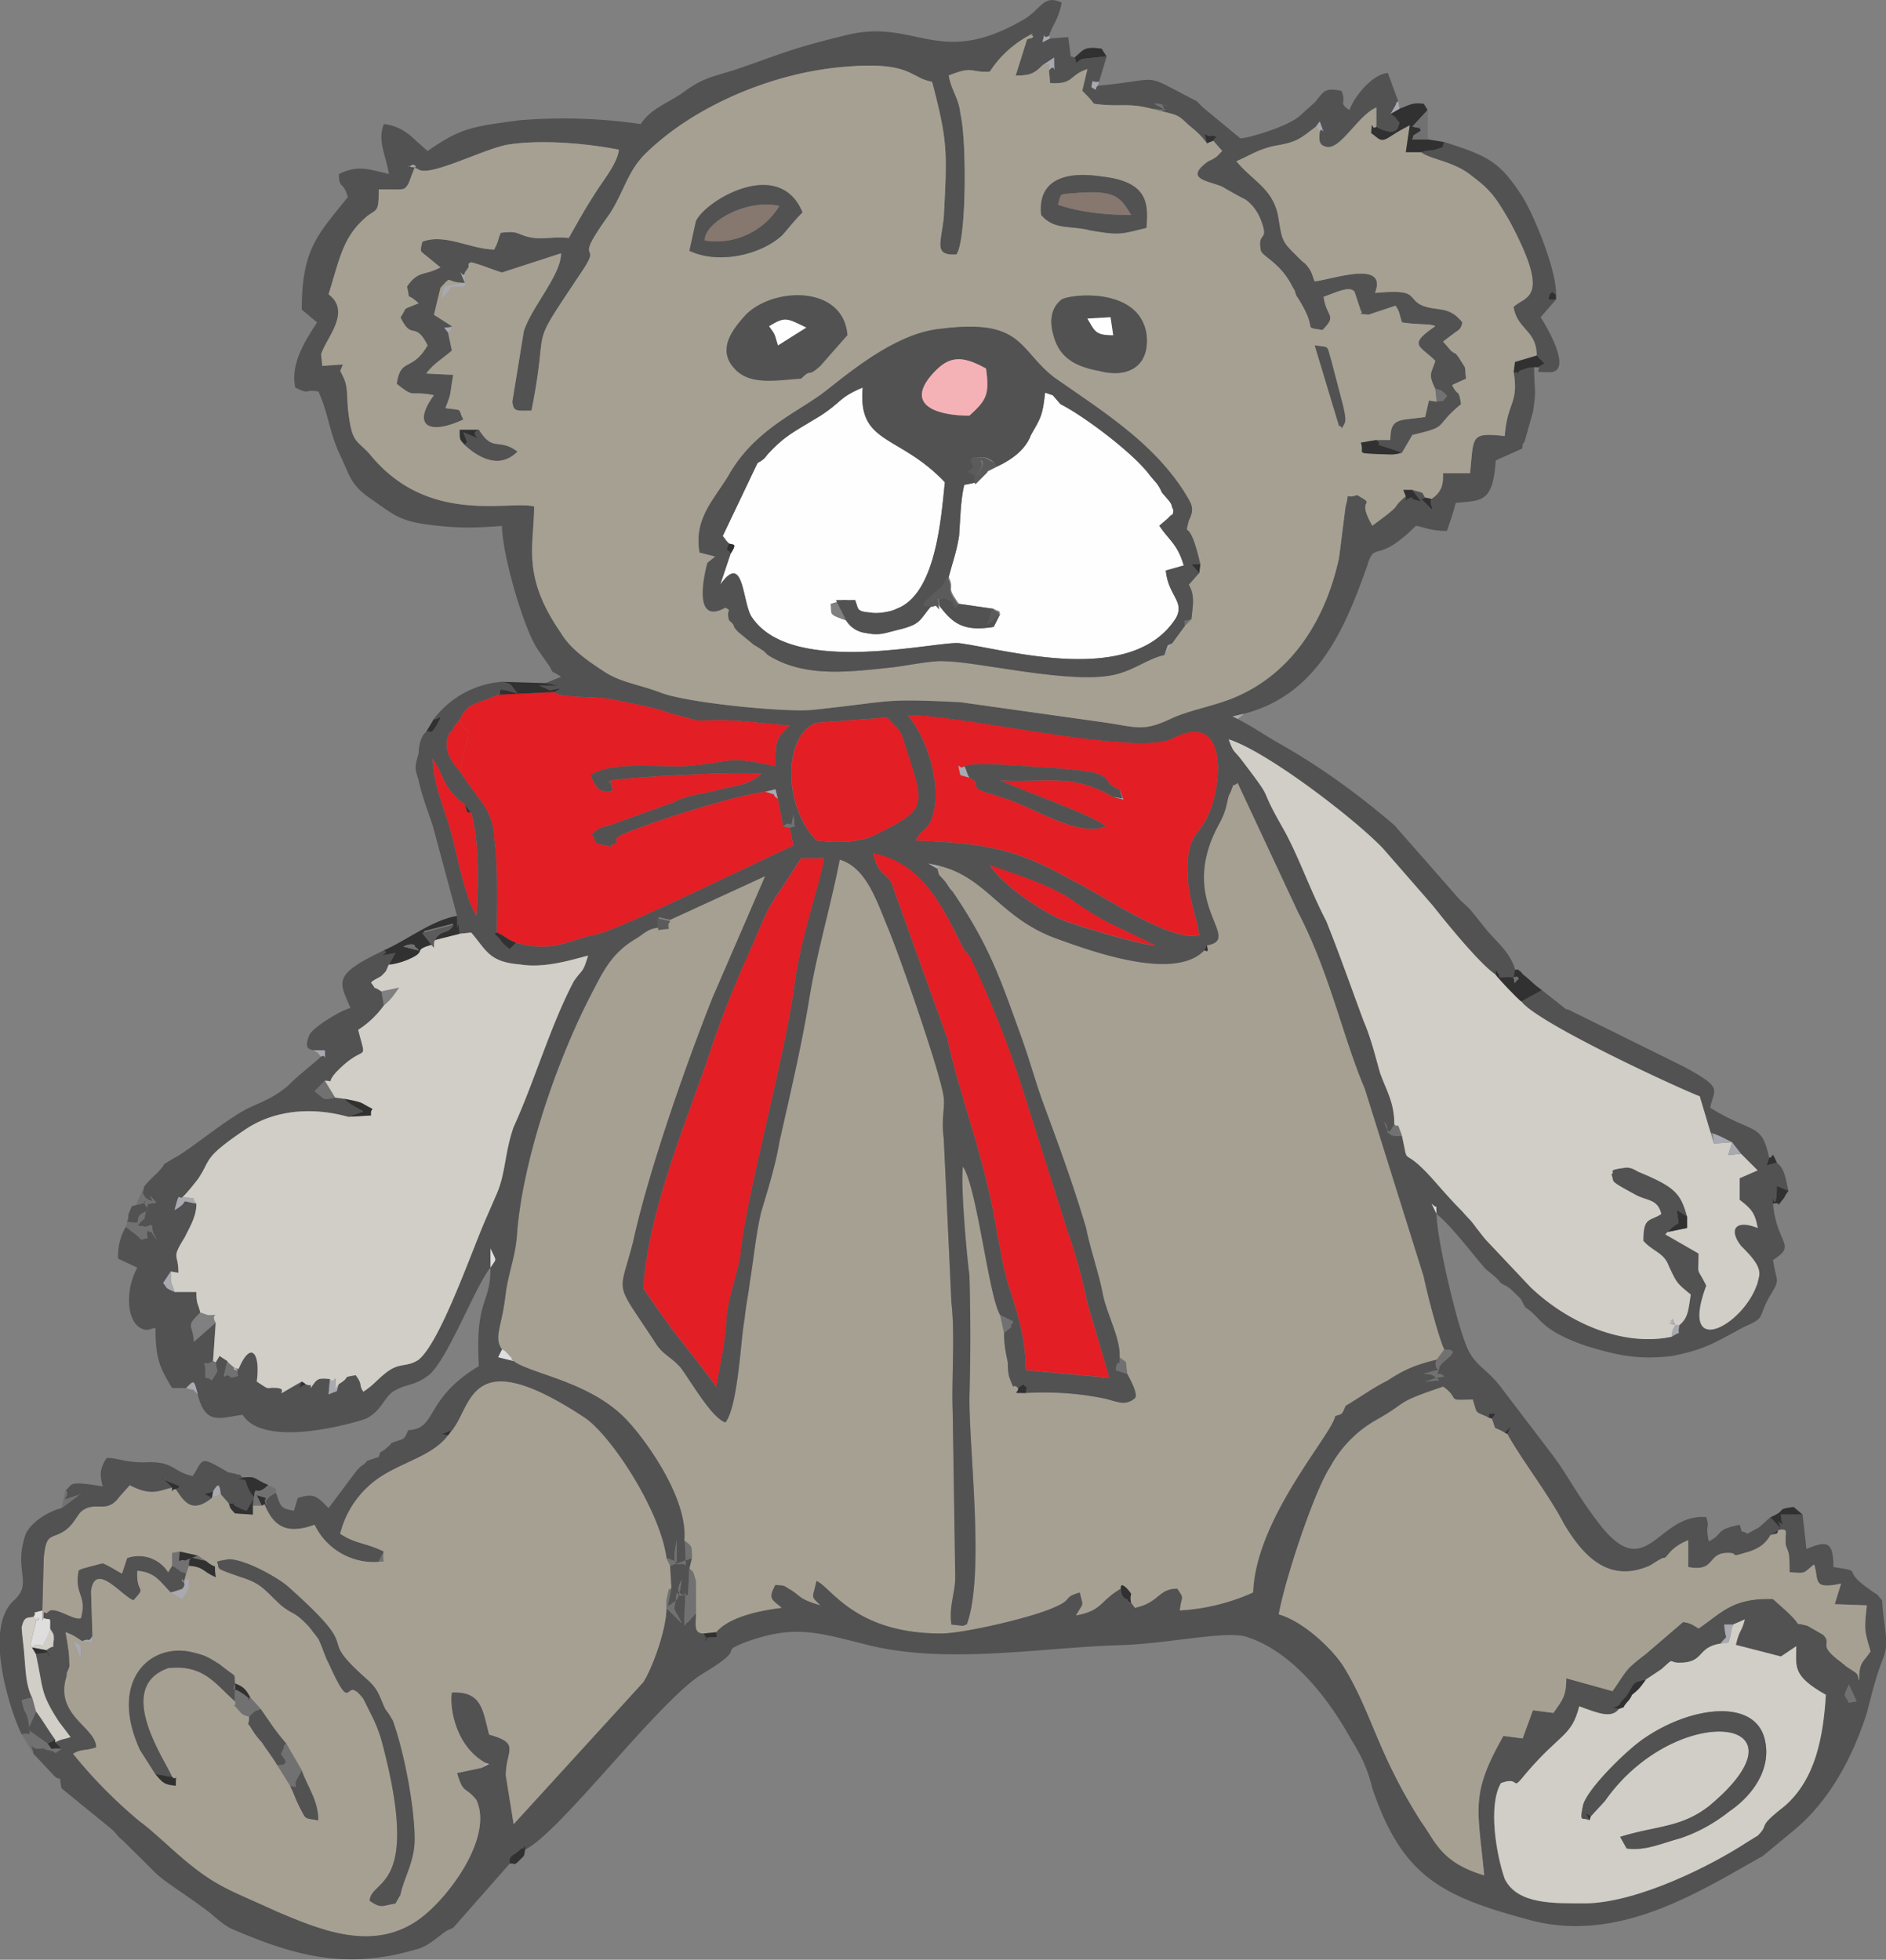 <svg height="133pt" viewBox="0 0 128 133" width="128pt" xmlns="http://www.w3.org/2000/svg"><rect x="0" y="0" width="128" height="133" fill="#808080" stroke="none"/><g fill-rule="evenodd"><path d="m34.07 91.59c.18 0 .43.35.52.43l.18.18c-.18 0 0 .08.09.17 1.12.87 5.31 1.4 7.75 4.08 1.3 1.39 4.1 5.3 3.83 8.08.52.43.52.34.52 1.2l-.17.7c.26.36.17-.08.44.87v2.18c0 .77-.18 1.38.52 1.38l.87-.09c.87-1.04 2.97-1.47 4.45-1.64-.7-.61-.96-.61-.44-1.57.78.09.44 0 1.05.35.7.43.52.6 2 1.04-.7-.7-.52-.43-.27-1.65.97.35 2.54 3.56 8.46 3.56 1.48 0 6-1.04 7.58-1.73 1.48-.61.6-.7 1.83-1.05.26 1.05.26.61-.26 1.56 1.83-.34 1.57-.95 3.05-1.82 0 0-.09-.52.43 0 .52.61.09.18.27.96l.25.34c1.66-.34 1.57-1.3 2.88-1.3.53.78.26.44.17 1.48a14 14 0 0 0 4.98-1.22c1.22-5.2 3.56-10.07 9.14-14.4a9.35 9.35 0 0 1 3.31-1.4l.52-.7c-.34-.69-1.13-3.64-1.4-4.94l-4-12.76c-1.48-3.47-2.35-7.81-4.53-11.98l-4.09-8.77c-.51.44-.08-.35-.51.7-.27.43-.1.95-.79 2.17-2.87 5.38 1.74 7.72-.78 8.16.09.43.09.43-.18.34-2.09 2.18-8.02-.08-10.2-.86-3.66-1.4-4.6-4.09-7.75-4.87l-.17.18c.17.6 0 .26.52.87.26.34.26.43.53.7 2.52 3.72 3.22 5.9 4.7 9.97.52 1.48.87 2.78 1.4 4.26 1.04 2.86 2 5.38 2.95 8.59.27 1.39.88 3.13 1.14 4.52.26 1.3 1.22 3.03 1.13 4.25.61.52.35 0 .52 1.13.09.17.79 1.39.52 1.65-.7.6-1.3.17-2.17 0-1.83-.35-3.4-.44-5.23-.35-1.14 0-.44 0-.53-.34-.43-.44-.16.43-.6-.79-.1-.43-.1-.6-.1-.95a8.52 8.52 0 0 1 -.25-2l-.27-1.21c-.78-1.3-1.56-8.69-2.52-10.08-.17 1.22.26 6.08.44 7.38.08 2.95.08 5.47 0 8.34 0 3.82 1.04 12.06-.18 15.36-.17 0-.17.09-.26.09l-.78-.09c-.18-1.21.26-2.17.26-3.2l-.17-11.12c-.1-2.52.17-5.2-.1-7.56l-.51-11.1c-.18-1.3.08-2 0-2.78-.18-1.56-3.05-9.81-3.84-11.64-.78-1.9-1.48-3.99-3.23-4.51-.6 3.21-1.57 6.34-2.09 9.63-.52 3.13-1.3 6.43-2 9.55-.26 1.57-.78 3.22-1.22 4.7-.35 1.39-.52 3.2-.78 4.77-.09.78-.27 1.56-.35 2.51-.27 1.3-.44 5.91-1.31 7.04-.96-.35-2.27-2.7-3.05-3.74-.7-.78-1.22-.86-1.74-1.73-2.8-4.25-2.44-3.04-1.49-6.77 1.05-4.78 3.58-11.98 5.4-16.59l3.58-8.25-6.45 2.96c-.43.6.52.35-.7.52-.87.09-1.04.43-1.65.78-1.74 1.04-2.27 2.35-3.22 4.17-2.27 4.52-4.36 10.76-4.8 15.54-.08 1.73-.52 2.6-.78 4.25-.26 2.43-.87 3.04-.26 3.9zm0 0" fill="#a6a093"/><path d="m125.48 115.55c-.27-.6-.44-.26 0-1.22l.52 1.13zm-15.6.43c-.96-.17 0 0 .08-.43.52-.6.18-.09.52-.6.44-.7.27-.79 1.22-.96l1.05-.7c.96-.87.43-.43 1.22-.43 1.74 0 1.14-1.05 2.8-1.3.6-.79.34 0 .25-1.3h.6l.8-.35c-.26.95-.35.6-.62 1.73l3.06.78 1.04-.69c0 1.3-.26 1.9 1.57 3.04l.44.26c-.18 2.86-.7 5.73-2.8 7.55-2 1.56-.95 1.13-1.82 2l-.7.43c-2.52 1.65-7.4 4.08-10.9 4.17-2.26 0-4.7.09-5.57-1.65-.6-1.74-1.13-5.03-.26-6.51 1.4-.52.6.7 1.66-.61 2.35-2.78 3.13-2.52 3.66-4.6 1.21.44 2.18.87 2.7.17zm-12.38-33.6-.34-.69c.52.52.25-.17.34.7zm-19.08-18.21c-.87 0-5.22-1.3-6.36-1.74-1.57-.7-4.1-2.43-4.88-3.73.43.26 4.01 1.21 5.75 2.51.6.44 1.83 1.22 2.62 1.57zm2.97-.7c-2.01.52-6.89-2.95-8.64-3.73-3.66-2.09-5.83-2.52-10.63-2.7.61-.94.97-.78 1.22-1.82.53-1.9-.34-5.03-1.73-6.68 3.83 0 15.68 2.86 18.03 1.56 3.75-1.91 3.3 3.21 2.36 5.21-.61 1.39-1.4 1.3-1.4 3.65 0 2.08.61 3.12.79 4.51zm-6.1 30.04-5.67-.52c0-3.04-1.14-5.21-1.48-6.95-.18-.78-.27-1.47-.44-2.17-.78-5.12-2.52-9.29-3.4-13.37l-3.83-10.67c-.7-.87-.79-.44-1.22-1.91 3.48.7 4.8 3.81 6.2 6.59.16.09.42.53.42.53a71.1 71.1 0 0 1 3.49 8.76l3.05 9.64a39.27 39.27 0 0 1 1.4 5.03zm-19.89-36.47c-2.26-2.34-2.26-7.12 0-7.99l4.8-.35c1.04 1.05.87.78 1.4 2.43 1.21 3.65 1.12 3.83-1.93 5.39-1.22.7-2.78.7-4.27.52zm-11.74 30.38c.34-5.12 2.78-10.94 4.34-15.45a68.27 68.27 0 0 1 2.8-7.2c1.82-4.26 1.03-2.53 3.56-6.52h1.57c-.44 2.26-1.57 5.3-2 8.5-.62 4.79-3.31 14.5-3.67 18.24-.17 1.3-.78 2.87-.95 4.26-.09 2-.44 3.2-.7 4.86-2.09-2.87-2.44-2.96-4.96-6.69zm-10.37-1.39v-1.3c.43.96.43.61 0 1.3zm-1.74-31.42s.25.35.43.52c.52 1.82.52 4.86.34 7.03-.77-1.48-1.12-3.3-1.56-5.12-.53-2.17-1.31-3.47-1.4-5.56.87 1.3.62 1.91 2.19 3.13zm-3.41-43.24-.43-.08c0 .09.26-.1.26-.1.17 0 0-.25.17.19zm-24.48 109.13c.61.6.26-.44.52.87l3.4 2.77c.53.52.26.35.78.79l2.27 2.25c.78.7 2 1.4 3.57 2.6.44.35 1.05.96 1.75 1.22 4.09 1.74 7.57 2.7 12.28 1.3.79-.17 1.48-.86 2-1.21.27-.17.18-.09.53-.26l3.83-4.35c-.09-.6.27-.52.7-.95.35-.34.09.26.35-.34v.34c2.44-1.21 9.15-10.24 12.11-11.98 3.14-1.9.87-1.3 2.79-2.08 3.31-1.22 4.87-.7 8.01.08 5.5 1.48 11.94.26 17.52.1 3.3-.1 7.32-1.05 8.63-.53 3.13 1.04 5.57 4.34 6.96 6.86.7 1.13 1.14 2 1.48 3.39 2 5.9 4.63 7.29 10.38 8.85 6.18 1.83 11.76-1.82 16.12-4.26l2.09-1.73c2.43-2 4-4.95 4.97-7.98.34-1.3.6-2.44 1.12-3.74.44-1.13 0-2.08-.08-3.9-.7-.79 0-.1-.79-.7-2.18-1.48-.25-1.21-2.52-1.56 0-1.74-.44-1.82-1.83-1.22l-.26-2.34h-1.48c.08.43 0 .6.34.78-1.13-.6 0-.09-.52.26.78-.09.43.09.52 1.04.26.7.18.95.26 1.83 1.14.09.88.09 1.66-.52.35 1.03-.17 1.73 1.83 1.3l-.43 1.39 2.18.08c-.18 1.65-.18 1.65.25 3.13-.52.78-.78.7-.78 1.99-.17-.6.08-.34-.96-1.04 0-.09-.17-.09-.17-.17-1.83-1.3-.61-1.22-1.31-1.91l-1.05-.61c-1.22-.34-.08.26-1.48-1.04l-.87-.78c-2.78-.09-3.49.95-5.05 2-.44-.27-.53-.36-1.05-.44l-2.53 2.17c-1.47 1.13-1.22 1.04-2.26 2.52l-3.14-.87c0 1.22-.26 1.47-.87 2.35l-1.4-.18-.69 1.91-1.3-.17c-2.27 4-1.75 4.86-1.31 9.46-2.96-.87-3.32-2.34-4.28-3.64-3.04-4.78-3.3-7.38-5.3-10.6-.88-1.3-2.8-3.03-4.36-3.47.43-2.43 2.44-8.42 3.48-9.99a8.1 8.1 0 0 1 3.3-3.3c2.1-1.21 1.06-1.04 4.37-2.16 1.22.86.08.95 2 .86.35 1.05.1.78 1.05 1.22.26-.26-.26-.26.52-.26l-.26.35c.35.95 0 .43.87.95l.43-.43-.25.52c.95 1.73 2.79 4.08 3.83 6.08 1.48 2.51 3.23 3.99 5.83 2.86l.7-.44c.09 0 .09-.08.27-.08.25 0 .34-.7 1.65-1.21v1.82c1.92.35 1.22-.96 2.7-.96.79 0 0 .35 1.13 0 .97-.26 1.4-.6 1.75-1.21l.7-.44-.7-.78-.78.7-.79.43c-.52-.35-.26.18-.52-.61-1.75.35-1.05.61-2.1 1.13-.26-1.3.1-.78-.17-1.65-3.31-.26-4 4.52-7.14.61-1.57-2-2.27-3.48-3.32-4.86l-3.57-4.69c-1.04-1.3-1.82-1.39-2.35-2.95-.61-1.57-1.92-7.03-1.92-8.68 1.05.86 2.27 2.51 3.32 3.73.43.35.78.6 1.04.96.44.26.44.17.87.6.61.6.35.26.79 1.05 1.13.69.87 1.47 4.09 2.6 2.27.7 3.66.95 5.84.7 2.26-.44 2.87-.88 4.96-2 1.4-.61.88-.53 1.66-2 .79-1.3.52-.87.26-2.52 1.66-1.04.26-1.04 0-3.82-.26-1.3.26 1.13.26-1.21l.79.34c-.18-.78-.27-1.56-.79-1.9l-.7.17.18-.52c-.52-2.43-1.05-1.57-4-3.39.25-1.3.95-1.3-1.75-2.77l-7.75-3.83c-.18-.08-.18-.08-.27-.08l-1.65-1.3-1.4.77.61.79c1.48 1.39 6.02 3.04 6.89 4.08l1.48.52c.7.52 1.48.87 2.35 1.13-.87.26-1.04.08-1.4.95.62.52 2.1 1.13 3.05 1.47.53.18.79.36 1.32.61l.6.78 1.14 1.13-1.22.53v1.47c.78.6 1.04.87 1.22 1.91-1.49-.6-2 .09-1.13 1.22.7.78 1.13.86 1.13 2.6l-.44.26-.7 1.13c-.35.52-.78.61-1.65.87l-.79.52v-1.04c.36-.53.52-.96.1-1.65-.7-1.4-.53-.52-.53-2.17l-2.26-1.3.16-.17c.88-.97.79-.1.62-1.48l.7.43c-.44-1.56-.79-2-3.32-3.04-.17-.09-.52-.35-.95-.26-1.3.17-.53.26-.87.44.25.6-.27.34 1.65 1.39.79.43 1.48.26 1.74 1.3-.79.52-1.22.17-1.22 1.82.7.78 1.4.78 1.74 1.74.53 1.13.53 1.13 1.48 1.9-.17 1.13-.17 1.57-.78 2.09-.17.87.26.26-.52.78-3.3.7-7.06-.95-9.59-3.38l-2.86-3.04c-.26-.26-.44-.53-.79-.96-.43-.6-.52-.6-.95-1.13-.7-.7-1.23-1.3-1.84-2-2.43-2.77-1.73-.69-2.26-3.12-.96 0-.79 0-1.22-.95.18.25.18.17.26.77.26-.25.17-.16.44-.6 0-1.48-.52-2.26-.96-3.47-.35-1.22-.61-2.35-1.13-3.56-.96-2.6-1.66-4.6-2.53-6.77-1.14-2.17-1.92-4.52-2.96-6.34-1.84-3.21-.35-1.39-2.79-4.6-.53-.7-.53-.44-.87-1.39 2.52.78 8.45 5.3 10.45 7.38l3.4 3.9c.96 1.22 3.22 4 4.27 4.69v-.35c.61.79-.26.44 1.22.52l.09-.52c-.35-1.21-1.3-1.9-2-2.77-.36-.44-.62-.79-1.05-1.3-.52-.53-.52-.44-1.04-1.05l-4.11-4.68c-2.44-2.09-5.06-4-7.84-5.56-1.22-.7-1.49-.96-2.8-1.65l-.34-.17.78-.18c5.05-1.3 6.89-5.9 8.37-10.07.52-1.73.61 0 3.3-2.69.8.17 1.06.35 2.1.35.26-.78.35-.96.6-1.9 1.66-.18 2.54.07 2.71-2.88l1.74-.78c.09 0 .09-.26.09-.35.18-.08.18-.43.26-.6l.44-1.57c.26-1.65.08-1.3.08-3.03-.78.08-.35.08-.78.17-.79.26.52.26-.61.17.35 2.17-.43 2-.6 4.34-2.36-.26-2.1 0-2.36 2.52h-1.83c0 .61 0 1.22-.78 1.74-.27.26.52 1.3-.44.26-.61-.61-.27-.08 0-.35-.27-.43 0-.26-.87-.52l.6.79c-1.47-.36 0-.36-.95-.18 0 .09 0 .09-.09.18v-.36c-1.22 1.05.09.27-2.27 2-1.21-2.08.44-1.22-1.04-2.08-.96.35-.44-.44-.78.78l-.44 3.47c-.87 4.08-3.13 7.9-7.23 9.55-1.31.52-2.8.78-4 1.3-2.01.96-2.36.7-4.54.35l-9.93-1.39c-5.4-.26-4.36-.08-10.02.52-1.75.18-8.2-.43-10.2-1.13-1.57-.6-2.7-.7-3.84-1.39-1.21-.78-2.43-1.64-3.04-2.69-2.7-3.9-1.83-5.9-1.83-8.6-1.75-.42-7.23 1.31-11.16-3.55-.95-1.04-1.21-.7-1.48-3.12-.09-1.4 0-1.57-.52-2.52l.43-.52-1.65.17c.18-.95 0-1.22.7-1.91.43-1.04 1.3-1.73-.27-2.95.79-2.52.97-3.91 2.62-5.3.7-.52.78-.26.78-1.82 1.92 0 1.66.09 2.01-.35l.43-1.13.36.18c.95.34 4.43-1.48 6-1.74 2.27-.35 5.32-.08 7.5.35-.09.95-1.14 2.17-1.66 3.04-.78 1.21-1.04 1.73-1.74 2.95-.96-.1-1.57.08-2.35 0-1.22-.17-.88-.52-2.27-.35 0 0-.17.43-.17.52-.26.7-.1.18-.26.61-1.57 0-3.4-1.13-4.89-.52-.16.7-.16.6.27.95l.96.78c-1.14.61-1.48.18-2.27 1.3.27 1.14-.17.27.79 1.14-1.23.52-.7.17-1.23.95.79 1.65.96.18 1.84 1.9-1.05 1.83-1.84.8-2.1 2.62 1.31 1.04.8.43 2.53.77-1.48 2-.43 2.78 2 1.65-.43-.77.1-.6-1.22-.77.44-1.13.27-.79.53-2.26l-1.83-.09c.52-.7 1.05-.95 1.74-1.56l-.26-1.22-.26-.34s.52 0 .52-.09l-1.22-.78.53-1.13.17-.78 1.4-.26c-.62-1.48-.1-.1 0-.7l.25-.35v-.17c0-.09 0-.09.18-.17.7.17 1.48.52 2.09.7l4-1.3c0 1.47-2 3.64-2.52 5.28l-.78 4.78c.09.7.26.61 1.3.61 1.3-6.51-.43-3.65 3.49-9.55 1.4-2.09-.87-.09 1.83-3.82 1.04-1.65 1.22-2.95 2.52-4.17 3.32-3.21 8.72-5.47 13.6-5.81 4.35-.35 4.27.78 5.75 1.03 1.04 4 1.04 4.6.79 9.21-.18 1.74-.7 2.6.86 2.51.7-.95.7-7.9.27-9.54-.09-1.05-.61-1.57-.79-2.6 1.75-.7 1.4-.18 2.79-.27a7.26 7.26 0 0 1 2.96-2.6s-.26.08-.17.08c.44.27-.27.27-.27.35l-.77 2.44c1.04 0 1.3-.18 1.82-.7l.79-.52c0 1.73.17.17-.35.87l.08.86c1.66.09 1.23-.51 2.53-.95l-.35 1.47c.26.27.53.52.79.88 1.74.25 2.26-.1 3.92.34l.96.09-.78-.43c.52 0 .52.08 1.04.17-1.04-.26-.1 0-.52.34.96.26 1.04.18 1.74.87.52.44.87.7 1.3 1.3-.26-1.12-.17-.35.44-.52.52.26.27-.08 0 .35l.6.7c-.33.34-.33.43-.94.7-1.66 1.2-.1 1.3.95 1.72a27 27 0 0 0 1.57.87c.43.26.78.79 1.05 1.39.6 1.57-.27.7 0 2.09.17.43 1.4.86 2.18 2.51.25.35.08.35.34.7 1.48 2.34.18 1.91 1.66 2.17 1.05-1.04.26-.87.09-2.26.78-.26 1.74-.78 2.09-.35l.43 1.3c.27.27-.52.18.53.27l1.82-.61c.27.35.27.6.44 1.13 1.05.17 2 .08 2.26.26-1.91 1.3-1.04 1.3 0 2.34-.25.87-.52.87 0 1.91.1 0 .27.09.36.09.17.09.43.34.43.43-.52.52 0 .18-.7.35l-.52-.08-.26 1.12c-1.74.26-2.36 0-2.36 1.56h-.95c.7.53-.87 0 1.57.79 0 .08 0 .08.17.08l.7-1.21c2.61-.61 1.39-.52 3.31-2.09-.18-1.13-.18-.43-.6-1.3l.94-.43c-.08-.6 0-.26-.08-.78l-.44-.7c-.43-.52 0 0-.52-.43l-.52-.61.79-.6c.43-.27.43-.35.52-.7-.96-1.22-1.84-.7-2.88-1.22-.87-.52-.17-1.04-3.05-.78.87-2.25-2.79-.95-4.1-.78-.17-.43-.17-.6-.43-.96-.26-.34-.26-.26-.52-.52-1.22-1.21-1.22-1.12-1.48-2.69-.27-2.08-1.74-2.6-2.88-3.99.87-.35 1.4-.78 2.61-1.05 1.57-.25 1.75-.52 2.79-1.3l.26-.34c.52 1.48.18.17 0 .7-.09.69 0 .94.52 1.03.96.09 2.1-2.17 3.32-2.69v1.3c1.57.87 1.48-.17 1.57-.25l-.35-.44s-.18-.09-.27-.17c.1-.1.27-.44.27-.44.26-.43 0-.17.26-.43l-.7-1.91c-1.05.09-2.26 1.57-2.61 2.52-.78-.52-.17-.43-.53-1.3-1.21-.26-1.21.08-1.82.78l-.96.86c-.79.79-3.84 1.65-4.1 1.57l-2.53-2.09-.43-.43c-3.92-2-2.09-1.47-6.71-1.04-.26.17.09.43-.43.09.17-.7-.1-.27.52-.36l.52-1.73-1.66.18c-.7.34-.25.52-.52-.1l-.26-.08-.17-1.3-1.23.09-.52.26c.27-1.05-.09-.1.44-.44.35-.95.61-1.04.87-2.25-1.3-.61-1.4.52-2.7 1.21-5.75 3.3-7.23-.26-12.11 1.04-3.93.96-4.36 1.3-7.5 2.35-1.74.52-2.18.6-3.48 1.56-1.04.7-2.1 1.04-2.79 2.08a36.37 36.37 0 0 0 -8.2-.26c-3.3.44-4 .52-6.26 2.09l-.79-.7c-.6-.6-1.3-1.04-2.18-1.13-.44 1.13.1 2 .35 3.39-1.48-.35-2.1-.61-3.4 0 0 1.04.27.43.61 1.56-2 2.52-3.13 3.47-3.13 7.64l1.04.87c-.78 1.21-1.83 2.78-1.48 4.42 1.05.52.53.1 1.57.27.7 1.56.7 2.6 1.4 4.16.78 1.65.78 2.18 2.17 3.13 1.48 1.04 1.92 1.47 3.75 1.73 2 .26 3.14.26 5.14.1 0 1.9 1.48 7.02 2.44 8.41l.79 1.13c.34.61 0 .17.78.7l-1.05.43.88.17h-1.32c1.23.44.18.35 1.49.18l-.44.26c.18.43 2.97.26 4 .52 1.23.26 2.8.52 3.93.95 2.44.61 1.13.44 3.3.44 1.76 0 2.97.26 4.72.35-.96.95-.96 1.04-.96 2.77-3.58-.78-2.53-.26-6.36 0-2.53 0-4.88-.26-6.2.6.54 1.31.8 1.05 1.4 1.14.26-.52.18 0 0-.44 0-.78-.34.27 0-.34 1.75-.26 8.8-.61 10.2-.44-.78.7-1.57.78-2.8 1.05-1.12.34-2.17.34-3.12.86l-4.1 1.48c-.96.34-.79.09-1.48.7.44.86 0 .52 1.3.86 0-.09 0-.17.18-.17.78-.26-1.04-.17 2-1.21 1.83-.7 6.62-2.18 8.28-2.35l.7-.17.17.7.35 1.82c.7-.61.44.6.7-.79l.08.79-.34.08.26 1.21c-3.05 1.4-11.15 5.39-13.24 6-2.18.43-2.97 1.3-5.58.6l-.44.44c-.87-.7-.34-.44-1.04-1.05l.17-.08c0-1.65.09-4.86-.17-6.34a4.24 4.24 0 0 0 -.79-2.43c-.44-.61-1.05-1.39-1.48-2.08-.6-.7-1.3-1.56-.78-2.7.17-.08.26-.26.26-.35.44-.52.26-.34.44-.52.51-1.3 1.48-1.12 2.6-1.73.45-.17-.51-.6 1.31-.09-.52-.6-.25-.6-1.04-.78a6.4 6.4 0 0 0 -4.62 2.52c.18.17.78-.61.18.44-.44.7-.27.34-.7.43-.43.34-.52 1.13-.52 1.47-.27.96-.27.96 0 1.83.25 1.13.6 2 .95 3.04l1.66 6.16c0 2.08 0-.6.18 1.21l.78-.08c1.04 1.21 1.22 2 3.3 2.17 1.58.26 3.32-.26 4.63-.6-.35 1.2-.35.86-.96 1.73-1.57 2.95-2.7 6.86-4.1 9.9-.6 1.73-.52 3.12-1.13 4.5l-.79 1.83c-.95 2.17-3.04 8.25-4.52 9.46-.79.52-1.23.18-2.1.79-.7.52-.86.86-1.65 1.38-.35-.52 0-.43-.52-1.13-1.05.18-.27.09-1.14.61-.26.7.09.35-.7.7l.1-1.04c-.88-.09-.88 0-1.31.6 0-.52.17 0-.35-.26l-.44.27.18-.44c-2.44 1.39-.7.52-1.66.44-.87-.1-.35.25-1.4-.44.27-2-.43-2.78-1.22-.87-.34.7.44.35-.52.61-.43-.6-.7.78-.25-1.13l-.53-.35-.26.44c.09.86.26.34-.27 1.21-.43-.35-.43.17-.43-.7-.08-1.03-.26-.08.52-.6l.18-2.6-1.48 1.3c-.09-1.3-.61-.96.43-2-.17-.7-.26-.52-.26-1.39h-1.48c-.78-.34-.44-.26-.78-.6l.52-.79.52.1c0-1.4-.52-.88.44-2.44.34-.7.78-1.4.78-2.26-1.4-.26-.26-.26-1.48.44.35-1.4.26-.7.53-.87.43-.44.69-.78 1.04-1.22.96-1.39.26-1.39 3.22-3.38 1.92-1.3 4.45-1.57 6.97-.87l1.05-.35c-.52-.35-.79-.35-1.3-.87l-.62-.08c-.87.17-.61.17-1.39-.44l.7-.7c.78 0 0 .27.78-.6 2-2.08 2.1-.43 1.48-2.86a6.36 6.36 0 0 0 1.74-1.65l-.17-.96c-.79-.52-.18.1-.7-.6.18-.18.43-.27.7-.44.44-.44.26-.26.52-.78l.44-.78c-2 .35-.18.08-.79-.18-3.48 1.65-3.05 2.09-2.26 3.91-.7.17-2.53 1.3-2.79 1.82-.43 1.05.09.96.26 1.05h.79c0 .95.08.17-.26.43-.97.86-1.49 1.22-2.27 2-.96.78-1.48.95-2.61 1.47-1.48.7-4.27 3.04-5.06 3.39l-.7.43c-.35.6-.87.87-1.39 1.56 0 .26-.17.44 0 .53.08.34.61.43.61.43-.35-.7 0-.09.26.09l-.52.08c-.09 0-.09.1-.09.1-.43 1.38.09.51-.7 1.38l.52.08c.44 0 .44-.43.53.36l.26.52-.35-.52c-.17 0-.26-.1-.26-.18-.18.87.35.43-.43.7l-.27-.27-.78-.6a3.84 3.84 0 0 0 -.52 2.16l1.3.61c-.78 1.4-.78 3.47.18 4.08.52.27.6.09 1.05 0 0 2.17.34 2.78 1.13 4.09h.96c.52-.53.52-.61.78.43.52 2.17 1.56 1.56 3.05 1.39 1.48 2.34 7.67.52 8.37.26 1.04-.53 1.21-1.39 1.82-1.83.96-.6 1.48-.34 2.53-1.2 1.3-1.23 3.13-6.09 4.1-7.22 0 2.6-1.05 2-.79 6.68-3.75 2.26-2.79 4.26-4.79 4.35-.35.78-.26.52-1.14.87-.43.52.1-.09-.43.43-.53.35-.26.09-.44.52l-.78.26c-.35.43-.35.18-.87.87l-1.75 2.34c-.78-.78-.95-1.04-2.09-.69l-.26.87c-.95-.18-.87-.26-1.22-1.22-.17.09-.26.09-.26.17-.17 0-.17.1-.26.18-.44.43.1.43-.17.43h-.1c.62 1.48 1.49 2.09 3.41 1.39a4.46 4.46 0 0 0 4.35 2.52c.62-.09.18.18.35-.7-1.21-.6-1.91-.51-2.96-1.21a6.49 6.49 0 0 1 2.96-4c1.57-.95 3.4-1.38 4.36-2.68l-.43-.1.7-.25c.08 0 .08-.09.08-.09 1.3-1.74 1.22-5.82 8.88-.78 1.75 1.13 5.15 6.25 5.59 9.55l.7.26v-1.47c-.45 2.42.25 1.3.6 1.73 0-.7 0-1.56-.09-1.73.26-2.78-2.53-6.69-3.83-8.08-2.44-2.69-6.63-3.2-7.75-4.08l-1.05-.26.26-.52c-.6-.87 0-1.48.26-3.91.26-1.65.7-2.52.78-4.25.44-4.78 2.53-11.02 4.8-15.54.95-1.82 1.48-3.13 3.22-4.17.6-.35.78-.7 1.66-.78l-.1-.7.8.18 6.44-2.96-3.57 8.25c-1.83 4.6-4.36 11.81-5.4 16.6-.96 3.72-1.31 2.5 1.48 6.76.52.87 1.04.95 1.74 1.73.78 1.04 2.09 3.39 3.05 3.74.87-1.13 1.04-5.73 1.3-7.04.1-.95.27-1.73.36-2.51.26-1.57.43-3.38.78-4.78.44-1.47.96-3.12 1.22-4.69.7-3.12 1.48-6.42 2-9.55.52-3.3 1.48-6.42 2.1-9.63 1.74.52 2.44 2.6 3.22 4.51.79 1.83 3.66 10.08 3.84 11.64.08.78-.18 1.47 0 2.78l.52 11.1c.26 2.35 0 5.04.09 7.56l.17 11.11c0 1.04-.44 2-.26 3.21l.78.09c.1 0 .1-.09.26-.09 1.22-3.3.18-11.54.18-15.36.08-2.87.08-5.39 0-8.34-.18-1.3-.61-6.16-.44-7.38.96 1.4 1.74 8.77 2.53 10.08l.87.43c0 .18-.27.26-.09.35l-.52.43c0 .7.09 1.22.26 2 0 .34 0 .52.08.95.45 1.22.18.35.61.79l.36-.27c.43.52.25-.17.17.6 1.83-.08 3.4 0 5.23.36.87.17 1.48.6 2.17 0 .27-.26-.43-1.48-.52-1.65l-.78-.26c0-.09.08-.35.08-.35.18-.43.18.35.18-.52.09-1.22-.87-2.95-1.13-4.25-.26-1.4-.87-3.13-1.14-4.52-.96-3.21-1.9-5.73-2.96-8.6-.52-1.47-.87-2.77-1.4-4.25-1.47-4.08-2.17-6.25-4.7-9.98-.26-.26-.26-.35-.52-.7-.52-.6-.35-.26-.52-.86l-.61-.35.78.17c3.14.78 4.1 3.47 7.76 4.87 2.17.78 8.1 3.04 10.19.86l.18-.34c2.52-.44-2.1-2.78.78-8.16.7-1.22.52-1.74.79-2.17.43-1.05 0-.26.52-.7l4.1 8.77c2.17 4.17 3.04 8.5 4.53 11.98l4 12.76c.26 1.3 1.05 4.25 1.4 4.95 1.4 0-.26.78-.35 1.21-.27 1.04-.27.1.34.61-1.04.18-.34.09-1.3.35l.96-.09c-.44-.35-.44-.43-1.05-.43 1.92-.6.53.17.87-.96-1.4.35-2.09.61-3.3 1.4-1.06.52-1.84 1.12-2.88 1.73-.27.7-.27.52-.7.7-.26 1.3-5.4 6.94-5.57 11.97a14 14 0 0 1 -4.98 1.22c.1-1.04.36-.7-.17-1.48-1.3 0-1.22.96-2.88 1.3l-.25-.34c-.18-.09-.27-.18-.27-.18.27-.08-.43.1-.43-.78-1.48.87-1.22 1.48-3.05 1.82.52-.95.52-.52.26-1.56-1.22.35-.35.44-1.83 1.05-1.57.69-6.1 1.73-7.58 1.73-5.92 0-7.5-3.21-8.46-3.56-.25 1.22-.43.96.27 1.65-1.48-.43-1.3-.6-2-1.04-.61-.35-.27-.26-1.05-.35-.52.96-.26.96.44 1.56-1.48.18-3.58.61-4.45 1.65 0 .35.18.35-.26.35-1.04 0 0 .7-.61-.26-.7 0-.52-.6-.52-1.39l-.53.61c-.17.08-.17.17-.26.26.1-3.82.26-1.39-.52-2.26-.17 1.56-.35.7.35 2.08l-1.04-1.03c0 1.47-.96 4.08-1.57 5.03l-8.8 9.64-.53-3.3c0-1.74 1.05-2.17-1.13-2.78-.44-1.56-.44-2.95-2.53-2.86-.17.7.1 3.55 2.26 4.77l.27.09-.52.26-1.66.35c.43 1.47.53.86 1.3 1.82 1.23 2.6-2.09 6.94-4.09 8.24-3.05 2-6.44.61-9.5-.7-3.57-1.64-4.27-1.64-7.57-4.68-.61-.52-1.05-.95-1.66-1.39a32.54 32.54 0 0 1 -4.54-4.6c.61-.35.79-.17 1.58-.43 0-1.4-2.88-2.17-2-4.86v-.18c.25-.6.16-.34.16-.95 0-.44-.17-1.39-.25-1.83.51.18.6.27 1.12.61.61-.26.36.17.7-.34l-.09-3.04c.27-2.09 2.1.34 2.88.6.96-1.04.17-.34.26-2 1.23.1 1.57.79 2.27 1.48.79-.17.96-.08.96-.95l.09-.34c-.79-.36 0 .16-.53-.27-.43-.26.09 0-.43-.26l-.27.44a2.36 2.36 0 0 0 -2.79-.96l-.34 1.05c-.53-.27-.7-.44-1.31-.7l-1.65.43c-.27 1.56.17 2 .17 3.3-1.31-.26-.79-.78-2.53-.52v.52c.52.18.44-.18.44.7.26.43.26.34.26.77-.18.96.35.1-.52.7l.34.52c-.6-.52.18-.35-1.04-.26.52 2.35.26 2.6 1.57 4.6l.78 1.04c-.52.18-.52.09-1.04.35l.43.43c-.7.53-.17.18-.95.1-.62-.18.25-.18-.53-.1-.7.1-.7-.86-.43.35zm0 0" fill="#525252"/><path d="m91.05 29.08c0-.08 0-.17-.17-.17l-1.65-5.47c1.04.17.78-.08 1.13 1.04l.78 3.04c.27 1.13.18 1.13-.09 1.56zm-20.39-14.5c-.25-2.51 1.84-2.95 4.1-2.6 3.31.35 3.14 2 3.05 3.48-1.74.43-1.83.52-3.83.16-1.3-.34-2.44 0-3.32-1.03zm.79 8c-.18-.7-.18-1.66.6-2.26.62-.35 5.24-.87 5.76 2.34.26 2.17-1.22 3.04-3.22 2.52-1.84-.35-2.79-1.05-3.14-2.6zm-13.94.17c-1.05.95-2 1.9-3.14 2.86-1.57.09-3.48.6-4.53-.6-1.22-1.31-.09-2.7.78-3.65 1.92-1.91 6.63-2 6.9 1.39zm-3.05-8.34c-.53.52-1.05 1.21-1.4 1.57-1.39 1.3-4.26 2-6.27 1.04l.44-2c.6-1.39 5.66-4.43 7.23-.61zm-6.45 23.79c.79-.52.87-.43-.52-.7-.44-2.43 1.13-3.73 2.09-5.46 1.83-3.04 4.8-4.17 6.53-5.56 2.19-1.74 4.97-3.9 7.76-4.17 5.58-.7 5.22 1.39 7.67 3.3 3.22 2.26 6.62 4.34 8.8 7.73.52.86.78 1.12.34 2-.34 1.38 0-.53.79 2.95l-.08.6-.7.79c.43.77.26 1.38.17 2.34l-.43.43-.88 1.21-.52.79c-1.13.26-1.92.95-3.23 1.3-2.87.78-9.5-.87-11.67-.87-.87-.09-2.79.35-3.83.44-3.14.34-5.84.6-8.2-.87l-.26-.26a7.35 7.35 0 0 0 -.7-.44l-1.04-1.04c-.08-.17-.78-.7-.61-.78 0-.78.26-.43-.26-.7-2.18 1.22-1.48-2.07-1.22-3.03zm-16.46-8c-.35-.43-.35-.26-.35-1.04h1.3c.96 1.56 1.3.52 2.61 1.48-1.3 1.3-2.79.26-3.56-.44zm-8.28-5.47-.18.44c.52.95.43 1.12.52 2.52.27 2.42.53 2.08 1.48 3.12 3.93 4.86 9.41 3.13 11.16 3.56 0 2.69-.88 4.69 1.83 8.6.61 1.04 1.83 1.9 3.05 2.68 1.13.7 2.26.79 3.83 1.4 2 .69 8.45 1.3 10.2 1.12 5.66-.6 4.61-.78 10.02-.52l9.93 1.4c2.18.33 2.53.6 4.53-.36 1.22-.52 2.7-.78 4-1.3 4.1-1.65 6.37-5.47 7.24-9.55l.44-3.47c.34-1.22-.18-.43.78-.78 1.48.86-.17 0 1.04 2.08 2.36-1.73 1.05-.95 2.27-2l-.17-.43h.61c.87.26.6.09.87.52l.44.09c.78-.52.78-1.13.78-1.74h1.83c.26-2.52 0-2.78 2.35-2.52.18-2.34.96-2.17.61-4.34l.09-.7 1.48-.43c0-1.73-1.3-1.73-1.57-3.3.79-.77 2.61-.43-.26-5.81-.87-1.48-1.22-2.08-2.52-3.04-1.22-1.04-2.8-1.13-3.5-1.65h-1.04l.27-1.82c-.53.26-.97.52-1.23.7-.78.52-.78.25-1.4-.18.1-1.13 0-.09.36-.43v-1.29c-1.22.51-2.36 2.77-3.32 2.68-.52-.09-.6-.34-.52-1.04l-.26-.34c-1.04.78-1.22 1.04-2.79 1.3-1.22.26-1.74.69-2.61 1.04 1.14 1.39 2.61 1.9 2.88 3.99.26 1.57.26 1.48 1.48 2.7.26.25.26.17.52.51.26.35.26.53.44.96 1.3-.17 4.96-1.48 4.09.78 2.88-.26 2.18.26 3.05.78 1.04.53 1.92 0 2.88 1.22-.09.35-.09.43-.52.7l-.79.6.52.6c.52.44.1-.08.52.44l.44.7c.08.52 0 .17.08.78l-.95.43c.43.87.43.17.61 1.3-1.92 1.57-.7 1.48-3.3 2.09l-.71 1.21c-.7.18-.79.09-1.57.09-1.65-.09-.95 0-1.22-.78l1.05-.18h.95c0-1.56.62-1.3 2.36-1.56l.26-1.12.52.08-.09-.87c-.52-1.04-.25-1.04 0-1.9-1.04-1.05-1.91-1.05 0-2.35-.25-.18-1.21-.09-2.26-.26-.17-.52-.17-.78-.44-1.13l-1.82.6c-1.05-.08-.27 0-.53-.25l-.43-1.3c-.35-.44-1.3.08-2.1.34.18 1.4.97 1.22-.08 2.26-1.48-.26-.18.17-1.66-2.17-.26-.35-.09-.35-.34-.7-.79-1.65-2.01-2.08-2.18-2.51-.27-1.4.6-.52 0-2.09a2.97 2.97 0 0 0 -1.05-1.39 27 27 0 0 1 -1.57-.87c-1.04-.43-2.61-.52-.95-1.73.6-.26.6-.35.95-.7l-.61-.69-.43.18c-.44-.61-.79-.87-1.3-1.3-.71-.7-.8-.62-1.75-.88l-.7-.17c-1.66-.43-2.18-.09-3.92-.34-.26-.36-.53-.61-.79-.88l.35-1.47c-1.3.43-.87 1.04-2.53.95l-.08-.86c0-.61.08-.44-.44-.35-.52.52-.78.7-1.82.7l.77-2.44c0-.08.7-.08.27-.35-.1 0 .17-.08.17-.08a7.26 7.26 0 0 0 -2.96 2.6c-1.4.09-1.04-.43-2.79.26.18 1.04.7 1.56.79 2.6.43 1.66.43 8.6-.27 9.55-1.57.1-1.04-.77-.86-2.5.25-4.61.25-5.22-.79-9.22-1.48-.25-1.4-1.38-5.75-1.03-4.88.34-10.28 2.6-13.6 5.81-1.3 1.22-1.48 2.52-2.52 4.17-2.7 3.73-.44 1.73-1.83 3.82-3.92 5.9-2.18 3.04-3.49 9.55-1.04 0-1.21.08-1.3-.6l.78-4.79c.52-1.64 2.53-3.81 2.53-5.29l-4.01 1.3c-.6-.17-1.4-.52-2.09-.69-.18.08-.18.08-.18.17v.17l-.25.35v.7c-1.4 0-.79-.61-1.66.34l-.44 1.83 1.22.78c-.17.52.1.26-.26.43l.26 1.22c-.7.6-1.22.87-1.74 1.56l1.83.09c-.26 1.47-.09 1.13-.53 2.26 1.32.17.79 0 1.22.77-2.43 1.13-3.48.35-2-1.65-1.74-.34-1.22.27-2.52-.77.25-1.83 1.04-.79 2.09-2.61-.88-1.73-1.05-.26-1.84-1.9.53-.79 0-.44 1.23-.96-.96-.87-.52 0-.79-1.13.79-1.13 1.13-.7 2.27-1.3l-.96-.79c-.43-.34-.43-.25-.27-.95 1.49-.6 3.32.52 4.89.52.17-.43 0 .09.26-.61 0-.09.17-.52.17-.52 1.4-.18 1.05.18 2.27.35.78.08 1.4-.1 2.35 0 .7-1.22.96-1.74 1.74-2.95.52-.87 1.57-2.09 1.66-3.04-2.18-.43-5.23-.7-7.5-.35-1.57.26-5.05 2.08-6 1.74l-.36-.18-.43 1.13c-.35.44-.09.35-2 .35 0 1.56-.1 1.3-.79 1.82-1.65 1.39-1.83 2.78-2.62 5.3 1.57 1.22-.17 2.95-.51 4.08l.08.78 1.4-.09zm3.57 104.45c-.96.17-.96.35-1.75-.18.09-1.55 3.57-.6.79-10.93-.18-.6-.43-1.22-.7-1.74l-.52-1.04c-1.4-1.82-.6 1.48-2.36-2.43-.25-.44-.43-1.13-.7-1.65l-.6-.78c-1.05-1.13-1.05-.79-1.92-1.48-1.13-1.04-1.3-1.47-2.7-1.9-2-.7-1.4-.53-1.65-1.05 0 0 .17-.09.25-.09l.53-.09c1.13 0 3.31 1.22 4.01 1.83 5.57 4.95 1.57 2.95 5.4 6.34.78.69.78 1.04 1.22 2 .26.34.26.34.52.78.79 2.17 1.48 5.9 1.48 8.07 0 .78-1.3 4.34-1.3 4.34zm-15.16-8.6c.43.44.25-.69.25.61-.77-.08-.86-.17-1.38-.78l-1.05-1.65c-2.18-4.77.78-7.38 3.66-6.6.78.18 1.04.35 1.74.78 1.3 1.05.96.53 1.05 1.3.7.27.78.53 1.04.96l.7.78c.61.87 1.04 1.56 1.74 2.35l1.05 1.82c.34 1.04 1.13 2 1.13 3.39-1.04-.18-.79 0-1.3-.96-.27-.52-.36-.87-.62-1.39l-.87-1.39c-.35-.6-.78-1.13-1.05-1.56-.25-.26-.52-.6-.6-.78-.53-.87-.26-.08-.26-.96-.27-.08-.44-.08-.7-.43-.7-.78-.09 0-.26-.6-1.3-1.14-2.1-2.53-4.54-2.26-3.66 1.3-.25 6.16.27 7.38zm-6.72-9.29c.61.52.53 0 .53 1.3zm-2-1.47c0-.6 0-.35.18-.35.09 0 0 0 .26-.17.52-.17 1.65.7 2.09.52.44-1.56-.44-1.56-.17-3.12 0-.18 0-.18 1.65-.61.6.26.78.43 1.31.7l.35-1.05a2.36 2.36 0 0 1 2.78.96l.27-.44v-.87l.52-.09 1.22.27.52.34c.96.79.52-.09.7 1.13-.96-.43-.78-.7-1.83-.78l-.17.53-.1.34c-.16.7-.34-.52 0 .43-.16.44.1-.17-.16.26l-.79.26c-.7-.7-1.04-1.38-2.27-1.47-.09 1.65.7.95-.26 2-.78-.27-2.61-2.7-2.88-.61l.1 3.04v.43l-.7-.09c-.53-.34-.62-.43-1.13-.6.08.43.25 1.38.25 1.82 0 .6.09.34-.17.95v.18c-.87 2.7 2 3.47 2 4.86-.78.26-.96.08-1.57.43a32.54 32.54 0 0 0 4.54 4.6c.6.44 1.05.87 1.66 1.4 3.3 3.03 4 3.03 7.57 4.68 3.06 1.3 6.45 2.7 9.5.7 2-1.3 5.32-5.65 4.1-8.25-.78-.96-.88-.35-1.31-1.82l1.66-.35.25-.35c-2.17-1.22-2.43-4.08-2.26-4.77 2.1-.1 2.1 1.3 2.53 2.86 2.17.6 1.13 1.04 1.13 2.78l.53 3.3 8.8-9.64c.6-.95 1.57-3.56 1.57-5.03v-.53c.25-1.12.08-.52.34-.86l-.09-1.48-.25-.52c-.44-3.3-3.84-8.42-5.59-9.55-7.66-5.04-7.57-.96-8.88.78 0 0 0 .09-.09.09l-.26.35c-.96 1.3-2.79 1.73-4.36 2.68a6.49 6.49 0 0 0 -2.96 4c1.05.7 1.75.6 2.96 1.21l-.35.7a4.46 4.46 0 0 1 -4.35-2.52c-1.92.7-2.8.09-3.4-1.39l-.18.09h-.6v.6l-1.22-.08c-.52-.52-.27-.43-.44-.7l-.53-.6a.93.93 0 0 1 -.52.17c-.09 0-.09 0-.09.09-1.3 1.04-1.82.35-2.44-.6-.34 0-.25.42-.25-.1-.88.18-1.4.61-2.88-.17l-.7.78c-.87 1.22-1.56.26-2.53.96-.34.26-.52.87-1.12 1.3-.97.7-1.31.09-1.49 1.9l-.08 3.57v.7zm118.5-3.12c0-1.48-.08-1.3-.26-1.83-.09-.95.26-1.13-.52-1.04-.09.35 0 .17-.52.35-.35.6-.78.95-1.75 1.21-1.12.35-.34 0-1.12 0-1.49 0-.79 1.3-2.71.96v-1.82c-1.3.52-1.4 1.2-1.65 1.2-.18 0-.18.1-.27.1l-.7.43c-2.6 1.13-4.35-.35-5.83-2.86-1.04-2-2.88-4.35-3.83-6.08l-.18-.09c-.87-.52-.52 0-.87-.95l-.26-.1c-.96-.43-.7-.16-1.04-1.2-1.93.08-.79 0-2-.87-3.32 1.12-2.27.95-4.37 2.17a8.1 8.1 0 0 0 -3.31 3.3c-1.04 1.56-3.05 7.55-3.48 9.98 1.57.44 3.48 2.17 4.35 3.47 2 3.22 2.27 5.82 5.31 10.6.96 1.3 1.32 2.77 4.28 3.64-.44-4.6-.96-5.47 1.3-9.46l1.31.17.7-1.91 1.39.18c.6-.88.87-1.13.87-2.35l3.14.87c1.04-1.48.79-1.4 2.26-2.52l2.53-2.17c.52.08.61.17 1.05.44 1.56-1.05 2.27-2.09 5.05-2l.87.78c1.4 1.3.26.7 1.48 1.04l1.05.6c.7.7-.52.61 1.3 1.92 0 .08.18.08.18.17 1.04.7.79.44.96 1.04 0-1.3.26-1.21.78-2-.43-1.47-.43-1.47-.25-3.12l-2.18-.08.43-1.4c-2 .44-1.48-.26-1.83-1.3-.78.62-.52.62-1.66.53zm0 0" fill="#a6a093"/><path d="m94.63 76.31c.35.35.08-.44.52.78.53 2.43-.17.35 2.26 3.13.61.69 1.14 1.3 1.84 2 .43.51.52.51.95 1.12.35.43.53.7.79.96l2.87 3.04c2.53 2.43 6.28 4.08 9.59 3.38.09-.52 0-.34.26-.78h.26c.6-.52.6-.96.78-2.08-.95-.78-.95-.78-1.48-1.91-.34-.96-1.04-.96-1.74-1.74 0-1.65.43-1.3 1.22-1.82-.26-1.04-.95-.87-1.74-1.3-1.92-1.05-1.4-.79-1.65-1.4.34-.17-.44-.26.87-.43.43-.09.78.17.95.26 2.53 1.04 2.88 1.48 3.32 3.04v.78l-1.32.27-.16.16 2.26 1.3c0 1.66-.17.79.52 2.18-2 5.38 3.05 2.43 3.58-.6.17-.7-.53-1.4-1.22-2.1-.87-1.12-.36-1.82 1.13-1.21-.18-1.04-.44-1.3-1.22-1.91v-1.47l1.22-.53-1.13-1.13-.87.1.26-.88-1.23.09-.96-3.21c-1.56-.6-10.97-4.95-12.1-6.43a16.72 16.72 0 0 1 -1.75-1.82c-1.05-.7-3.31-3.47-4.27-4.69l-3.4-3.9c-2-2.08-7.93-6.6-10.45-7.38.34.95.34.7.87 1.39 2.44 3.21.95 1.39 2.79 4.6 1.04 1.82 1.83 4.17 2.96 6.34.87 2.17 1.57 4.17 2.53 6.77.52 1.21.78 2.34 1.13 3.56.44 1.21.96 2 .96 3.47zm-82.78 11.37h1.48c0 .87.1.7.26 1.39l.52.18c1.05 0 .1-.18.53.52l-.18 2.6.18.09.26-.44.53.35c0 .09.25.26.43.43.78.52-.61-.09.34.1.79-1.92 1.5-1.14 1.23.86 1.04.7.52.35 1.39.44.96.08-.78.95 1.66-.44l.26.17c.52.27.35-.26.35.27.43-.61.43-.7 1.3-.61.35.52.44-.79.35.7l.26-.36c.88-.52.09-.43 1.14-.6.52.69.17.6.52 1.12.79-.52.95-.86 1.66-1.38.86-.61 1.3-.27 2.09-.79 1.48-1.21 3.57-7.29 4.52-9.46l.79-1.82c.6-1.4.53-2.78 1.14-4.52 1.39-3.03 2.52-6.94 4.09-9.9.6-.86.6-.51.96-1.73-1.3.35-3.05.87-4.62.6-2.1-.16-2.27-.95-3.31-2.16l-.78.08-1.75.44v.26c-1.56.43-.43.43-1.56.96a4.5 4.5 0 0 1 -1.5.43c-.25.52-.07.34-.51.78-.27.17-.52.26-.7.44.52.7-.09.08.7.6l1.22-.26c-.44.6-.53.78-1.05 1.22a6.36 6.36 0 0 1 -1.74 1.65c.61 2.43.53.78-1.48 2.86-.78.87 0 .6-.78.6l.69 1.14.61.08c.44.1 1.05.18 1.31.35 1.04.6.43.09.52.78l-1.57.09c-2.52-.7-5.05-.43-6.97.87-2.96 2-2.27 2-3.22 3.38-.35.44-.61.78-1.04 1.22 1.21.09.51 0 .95.43 0 .87-.44 1.56-.78 2.26-.96 1.56-.44 1.04-.44 2.43l-.52-.09c0 1.05 0 .53.26 1.39zm0 0" fill="#d0cec6"/><path d="m49.49 36.9c.35.08.53 0 .09.69l-.7 2.09c1.66-2.35 1.48 1.38 2.18 2.25 2.8 4.08 12.81 1.48 14.12 1.73 3.22.44 11.67 2.96 14.64-1.73.6-1.13-.53-1.48-.7-3.21l1.22-.35c-.44-1.47-.96-1.65-1.66-2.69l.6-.52c.36-.43.27 0 .36-.52-.26-.6 0-.18-.26-.6l-.52-.61c-.27-.61-.44-.7-.79-1.13-1.05-1.48-4.53-4.09-6.1-4.87l-.52-.6-.52-.18c-.18 1.56-.27 1.65-.96 2.87-.35.95-1.22 1.65-2.36 2.17l-.52.26-.78.78-.87.18c-.26 1.13-.26 2.34-.35 3.47-.18 1.13-.43 1.73-.7 2.78.44.95-.26.52.7 1.82l2.35.34c.7.35.26 0 .44.35l-.44.87c-2.09.35-2.78-.26-3.66-1.39-.26-.26 0-.17-.52-.09-.96 1.13-.7 1.3-2.53 1.74-.7.17-1.05.34-1.91.17a1.86 1.86 0 0 1 -1.4-.86c-1.22-.44-.96-.35-1.05-1.13l.88-.26c.26 0 .26.08.78 0 .27.6 0 .78 1.13.86.36.1 1.4-.08 1.66-.26 2.7-.95 3.05-6.16 3.3-8.59-3.12-3.3-5.92-2.52-5.57-6.43-1.65.7-1.39.96-2.87 1.91-1.83 1.13-2.36 1.31-3.57 2.61-.27.35-.27.35-.7.6l-2.36 4.96c.44.52 0 .08.44.52zm0 0" fill="#fefefe"/><path d="m31.28 52.44c.43.7 1.04 1.47 1.48 2.08.53.78.7 1.3.79 2.43.26 1.48.17 4.7.17 6.34.6.26.6.43 1.31.69 2.61.7 3.4-.17 5.58-.6 2.09-.61 10.2-4.6 13.24-6l-.26-1.21-.44-.08-.35-1.83c0-.09-.17-.17-.17-.17s-.1-.09-.1-.18c-.33-.08-.16-.08-.6-.17-1.66.17-6.45 1.65-8.27 2.35-3.05 1.03-1.23.95-2.01 1.2-.17 0-.17.1-.17.18-1.3-.34-.87 0-1.3-.86.68-.61.51-.36 1.47-.7l4.1-1.48c.95-.52 2-.52 3.13-.86 1.22-.27 2-.35 2.8-1.05-1.4-.17-8.46.18-10.2.44-.35.6 0-.44 0 .34.17.44.25-.08 0 .44-.62-.09-.87.17-1.4-1.13 1.31-.87 3.66-.6 6.19-.6 3.83-.27 2.78-.8 6.36 0 0-1.74 0-1.83.96-2.78-1.75-.1-2.97-.35-4.71-.35-2.18 0-.87.17-3.31-.44-1.13-.43-2.7-.7-3.92-.95-1.04-.26-3.83-.09-4-.52l-3.84.17c-1.13.6-2.1.44-2.61 1.73l.35.61c.69.18-.27 1.3-.27 2.96zm0 0" fill="#e31e24"/><path d="m107.87 123.54c-.44-.27-.7.26-.44-.96.18-1.04 2.8-3.64 4.02-4.51 3.3-2.34 7.84-2.87 8.36.17.35 1.82-.79 3.56-2.44 4.69-1.05.78-1.83 1.3-3.31 1.82-1.31.35-2.36.87-3.66.7l-.44-.79c2.53-.78 4.1-.6 6.02-2.08 7.4-6.16-2.27-7.2-7.06-.35l-.96 1.04zm10.73 1.46.7-.43c.87-.87-.18-.44 1.82-2 2.1-1.82 2.62-4.69 2.8-7.55l-.44-.26c-1.83-1.13-1.57-1.74-1.57-3.04l-1.04.7-3.06-.79c.27-1.12.36-.78.61-1.73l-.78.34c-.26.6-.08.52-.34 1.22l-.53.08c-1.65.26-1.05 1.3-2.8 1.3-.78 0-.25-.43-1.21.44l-1.05.7c-.43.6-.52.69-.95 1.04-.09.26-.27.43-.35.52-.44.52.08.18-.53.43-.51.7-1.48.27-2.7-.17-.52 2.08-1.3 1.82-3.65 4.6-1.05 1.3-.27.09-1.66.61-.87 1.48-.35 4.77.26 6.51.88 1.74 3.31 1.65 5.58 1.65 3.48-.09 8.37-2.52 10.89-4.17zm0 0" fill="#d0cec6"/><path d="m65.79 28.21c-2 0-4.27-.6-2.7-2.6 1.21-1.48 2.09-1.56 3.83-.6.26 1.81 0 2.17-1.13 3.2zm-16.3 8.69c-.44-.44 0 0-.44-.52l2.36-4.95c.43-.26.43-.26.7-.61 1.21-1.3 1.74-1.48 3.57-2.6 1.48-.96 1.22-1.22 2.87-1.92-.35 3.91 2.45 3.13 5.58 6.43-.26 2.43-.61 7.64-3.31 8.6-.26.17-1.3.34-1.66.25-1.13-.08-.86-.26-1.13-.86h-1.3l.7 1.39c.34.52.77.78 1.39.86.86.17 1.22 0 1.91-.17 1.83-.43 1.57-.6 2.53-1.74-.17-.17-1.13.35.35-.95.26-.18 0 0 .44-.35l.34-.6c.27-1.05.52-1.65.7-2.78.09-1.13.09-2.34.35-3.47l.87-.18c-.17-1.21.52-.09-.44-.78.7-.52 0-.43.18-.87.87-.09.87-.09 1.4.26l.16.35c1.14-.52 2.01-1.22 2.36-2.17.7-1.22.78-1.3.96-2.87l.52.17.53.61c1.56.78 5.04 3.39 6.09 4.87.35.43.52.52.79 1.13l.52.6c.26.43 0 0 .26.61-.09.52 0 .09-.35.52l-.61.52c.7 1.04 1.22 1.22 1.66 2.7l-1.22.34c.17 1.73 1.3 2.08.7 3.21-2.97 4.69-11.42 2.17-14.64 1.73-1.3-.25-11.33 2.35-14.12-1.73-.7-.87-.52-4.6-2.18-2.25l.7-2.09c0-.08-.1-.17-.1-.17s-.16-.09-.16-.17zm-2 .6 1.05.27-.53.43c-.26.96-.96 4.25 1.22 3.04.52.26 0 .08.26.87.53.43.09.26.61.78l1.05.86c.17.09.44.27.7.44l.26.26c2.35 1.47 5.05 1.21 8.19.87 1.04-.09 2.96-.53 3.83-.44 2.18 0 8.8 1.65 11.67.87 1.31-.35 2.1-1.04 3.23-1.3.35-.95.1-.52.52-.79l.88-1.2c-.09-.44.25-.53-.09-.27l.52-.17c.09-.96.26-1.57-.18-2.34l.7-.79-.52-.6h.6c-.78-3.48-1.12-1.57-.78-2.96.44-.87.18-1.13-.34-2-2.18-3.38-5.58-5.46-8.8-7.72-2.45-1.91-2.1-4-7.67-3.3-2.8.26-5.57 2.43-7.76 4.17-1.74 1.4-4.7 2.52-6.53 5.56-.96 1.73-2.53 3.03-2.1 5.47zm0 0" fill="#525252"/><path d="m75.98 53.57.26.7-.7-.18c-2.79-1.65-4.52-.96-7.67-1.13 1.06.52 6.72 2.52 7.15 3.13-1.48.6-3.75-.61-5.14-1.22-.7-.35-1.65-.7-2.52-.96-1.92-.52-.53-.7-1.57-1.13l-.61-.17c-.27-1.22-.09-.26.26-.6.87-.36 4.79.08 5.83.08.79.09 2.18.17 2.97.35 1.3.34.61.78 1.74 1.13zm5.4 9.9c-.17-1.4-.78-2.44-.78-4.52 0-2.34.79-2.26 1.4-3.65.95-2 1.39-7.12-2.36-5.21-2.35 1.3-14.2-1.56-18.03-1.56 1.39 1.65 2.26 4.77 1.73 6.68-.25 1.04-.6.88-1.22 1.83 4.8.17 6.97.6 10.63 2.69 1.75.78 6.63 4.25 8.64 3.73zm-37.72 23.95c2.52 3.73 2.87 3.82 4.96 6.69.26-1.65.61-2.87.7-4.86.17-1.4.78-2.96.95-4.26.35-3.73 3.05-13.45 3.66-18.23.44-3.21 1.57-6.25 2.01-8.5h-1.57c-2.53 3.98-1.74 2.25-3.57 6.5a68.27 68.27 0 0 0 -2.79 7.2c-1.57 4.52-4 10.34-4.35 15.46zm30.14 1.04a39.27 39.27 0 0 0 -1.39-5.03l-3.05-9.64a71.1 71.1 0 0 0 -3.48-8.76s-.27-.44-.44-.53c-1.4-2.78-2.7-5.9-6.19-6.6.43 1.48.52 1.05 1.22 1.92l3.83 10.67c.88 4.08 2.62 8.25 3.4 13.37.17.7.26 1.4.44 2.17.34 1.74 1.48 3.9 1.48 6.95l5.67.52zm0 0" fill="#e31e24"/><path d="m55.41 57.04c1.49.17 3.05.17 4.27-.52 3.05-1.56 3.14-1.74 1.93-5.39-.53-1.65-.36-1.38-1.4-2.43l-4.8.35c-2.26.87-2.26 5.65 0 7.99zm0 0" fill="#e31e24"/><path d="m1.48 117.72c.52-.26.7.52.43-1.04-.16-.61-.25-.35-.43-1.3l.7-.18c-.43-.87-.43-1.9-.52-2.86 0-.26-.18-1.57-.18-1.91.18-.79.43-.61.79-.7.34-.43-.36-.17.6-.43l.1-3.56c.17-1.82.51-1.21 1.48-1.9.6-.44.78-1.05 1.12-1.31.97-.7 1.66.26 2.54-.96l.7-.78c1.47.78 2 .35 2.87.17l-.52-.51c-.1-.1-.1-.18-.27-.18.79.52 1.75.52 1.04.78.62.96 1.14 1.65 2.45.61l-.52-.26.6-.18c.27-.43.44-.7.52.18l.53.6c.7.1.17 0 .44.18.17.09.25.17.78.35.96-1.74.52-.09-.09-2.08-1.48-.18-.44.08-.17-.18-.35-.34-.1-.09-.52-.26l-.44-.08c-2.09-1.22-1.65-.88-2.44.25-1.4-.34-1.22-.95-2.96-.95-1.57.09-2.27-.35-2.88-.27-.52.79-.43 1.22-.26 1.92-2.52-.43-2-.1-2.52.26.51.43-.97.95 1.04.26-.17 0-.17.08-.26.17l-1.05.78c-.78.18-2 .87-2.43 1.74-.88 2.52.52 3.3-.79 4.51-2.26 2 0 8.17.52 9.12zm25.36 11.46.26-.44c0-.08.08-.08.08-.17.27-1.21.96-2.25.96-3.73 0-2.17-.7-5.9-1.48-8.07-.26-.44-.26-.44-.52-.79-.44-.95-.44-1.3-1.22-2-3.83-3.38.17-1.38-5.4-6.33-.7-.6-2.88-1.83-4-1.83l-.54.1a.87.87 0 0 0 -.25.08c.25.52-.36.35 1.65 1.04 1.4.44 1.57.87 2.7 1.91.87.7.87.35 1.92 1.48l.6.78c.27.52.45 1.21.7 1.65 1.75 3.9.97.6 2.36 2.43l.52 1.04c.27.52.52 1.13.7 1.74 2.78 10.33-.7 9.38-.79 10.93.79.53.79.35 1.75.18zm25.96-105.74c-.26-.87-.17-.7-.6-1.3 1.12-.7 1.21-.52 2.52.09zm1.57 2.26c.79-.78.35 0 1.31-.87l1.83-2.08c-.26-3.39-4.97-3.3-6.88-1.4-.88.96-2 2.35-.79 3.65 1.05 1.21 2.96.79 4.53.7zm53.59 97.57.96-1.04c4.8-6.86 14.46-5.8 7.06.35-1.92 1.48-3.5 1.3-6.02 2.08l.44.79c1.3.17 2.35-.35 3.66-.7a11.01 11.01 0 0 0 3.31-1.82c1.65-1.13 2.79-2.87 2.44-4.7-.52-3.03-5.06-2.5-8.36-.16-1.22.87-3.84 3.47-4.02 4.5-.25 1.23 0 .7.44.97l-.26-.52zm-3.66-99.14.52.53-.43.26c.26.26-.53.34.78.34 1.65 0-.26-3.2-.61-3.73l1.05-1.21c-.7 0-.52.08-.44-.35.44-.35-.08-.18.44 0 0-1.74-1.48-5.3-2.27-6.6-1.57-2.43-2.35-2.78-5.32-3.73-.25.52.18.25-.6.52-.26.09-.44 0-.97.17.7.52 2.28.61 3.5 1.65 1.3.96 1.65 1.56 2.52 3.04 2.87 5.38 1.05 5.04.26 5.82.27 1.56 1.57 1.56 1.57 3.3zm-28.75-1.38c-1.23 0-1.23-.27-1.75-1.13l1.57-.09zm-4.1-.18c.35 1.56 1.3 2.26 3.14 2.6 2 .53 3.48-.34 3.22-2.51-.52-3.21-5.14-2.7-5.75-2.34-.79.6-.79 1.56-.61 2.25zm-23.61-6.25c-.09-1.13 2.7-2.86 5.05-2.34a5 5 0 0 1 -5.05 2.34zm6.62-1.91c-1.57-3.82-6.62-.78-7.23.61l-.44 2c2 .95 4.88.25 6.28-1.04.34-.36.86-1.05 1.4-1.57zm11.33 38.37c1.04.44-.35.61 1.57 1.13.87.26 1.82.61 2.52.96 1.4.6 3.66 1.82 5.14 1.22-.43-.61-6.1-2.61-7.14-3.13 3.14.17 4.87-.52 7.67 1.13.78.08.69.34.43-.52-1.13-.35-.43-.79-1.74-1.13-.79-.18-2.18-.26-2.97-.35-1.04 0-4.96-.44-5.83-.09.17.26.17.52.35.78zm10.98-38.19c-1.66 0-3.49-.18-4.97-.7.26-.78 0-.7 1.13-.78 2.87-.26 3.14.35 3.84 1.48zm-6.1 0c.87 1.04 2 .7 3.3 1.04 2.01.35 2.1.26 3.84-.17.09-1.48.26-3.13-3.05-3.48-2.26-.35-4.35.09-4.1 2.6zm-60.12 105.82c.77.09.34.09 1.13.18-.52-1.22-3.93-6.08-.27-7.38 2.45-.27 3.23 1.12 4.54 2.25v-.78c0-.08-.1-.08-.1-.08l.1-.35c-.1-.78.25-.26-1.05-1.3-.7-.44-.96-.61-1.74-.79-2.88-.78-5.84 1.83-3.66 6.6zm0 0" fill="#525252"/><path d="m65.79 28.21c1.13-1.03 1.39-1.39 1.13-3.2-1.74-.96-2.62-.88-3.83.6-1.57 2 .7 2.6 2.7 2.6zm0 0" fill="#f5b2b6"/><path d="m75.55 62.77c-.79-.35-2.01-1.13-2.62-1.57-1.74-1.3-5.32-2.25-5.75-2.51.78 1.3 3.3 3.03 4.88 3.73 1.14.43 5.5 1.74 6.36 1.74zm-43.57-7.64h-.27l-.16-.52c-1.57-1.22-1.32-1.83-2.19-3.13.09 2.09.87 3.39 1.4 5.56.44 1.82.79 3.64 1.56 5.12.18-2.17.18-5.21-.34-7.03zm0 0" fill="#e31e24"/><path d="m2.18 115.2.26.96c.52.69.79 1.22 1.3 1.91v.17c.53-.26.53-.17 1.05-.35l-.79-1.04c-1.31-2-1.05-2.25-1.57-4.6l-.26-.44.96.18c.87-.6.34.26.52-.7 0-.43 0-.34-.26-.77-.26.86-.26.6-.52 1.21-.7-.52-1.13 1.13-.44-1.65.17-.78.44.35-.17-.35-.36.09-.61-.09-.79.7 0 .34.18 1.65.18 1.91.09.95.09 2 .52 2.86zm0 0" fill="#d0cec6"/><path d="m47.84 16.32a5 5 0 0 0 5.05-2.34c-2.35-.52-5.14 1.21-5.05 2.34zm0 0" fill="#86776f"/><path d="m96.45 10.33c.53-.17.7-.08.96-.17.79-.27.36 0 .61-.52l-1.13-.18h-1.04c0-.09.08-.09.08-.26l.52-.34c-.34-.52.44 0-.52-.26h-.08l1.04-1.13-.26-.43c-.78-.1-.95.08-1.65.34l-.62.35c.1.08.27.17.27.17l.35.44c-.09.08 0 1.12-1.57.26-.35.34-.27-.7-.35.43.61.43.61.7 1.4.17.25-.17.69-.43 1.22-.7l-.27 1.83zm-68.05 54.17-1.04-.26c.78-.34.87 0 .78 0 0 0 .27.18.27.26zm1.05-.43-.7-.87 2.01-.52c-.35.6-.87.17-1.31 1.13l1.75-.44c-.18-1.82-.18.87-.18-1.21-1.66.26-3.4 1.65-4.97 2.34.61.26-1.21.53.79.18l-.44.78c.26 0 .96-.17 1.49-.43 1.13-.53 0-.53 1.56-.96zm0 0" fill="#313131"/><path d="m76.77 14.59c-.7-1.13-.97-1.74-3.84-1.48-1.13.09-.87 0-1.13.78 1.48.52 3.3.7 4.97.7zm0 0" fill="#86776f"/><path d="m67.88 41.67-.7.52.26-.87-2.35-.34-.18.17c-.34-.78.27-.17-.78-.7-.52.44-.52-.77-.35.7.88 1.13 1.57 1.74 3.66 1.4zm-49.06 78.13c1.13 0 .26-.6.26-.78l.17-.35s0-.26.18-.34c-.7-.79-1.13-1.48-1.74-2.35 0 0-.17.09-.26.09l-.18.09-.34.34c0 .88-.27.09.25.96.1.17.36.52.61.78.27.43.7.96 1.05 1.56zm72.23-90.72c.27-.43.36-.43.1-1.56l-.8-3.04c-.34-1.12-.08-.87-1.12-1.04l1.65 5.47c.17 0 .17.09.17.17zm-58.55.09c-.95.35 1.05 1.04-1.05.17l.26.7c-.16.08-.16.08-.16.17.77.7 2.26 1.74 3.56.44-1.3-.96-1.65.08-2.61-1.48zm-12.02 90.98-.44.78c0 .44.17.35-.35.26.26.52.35.87.61 1.39.52.96.27.78 1.3.96 0-1.4-.78-2.35-1.12-3.39zm0 0" fill="#525252"/><path d="m31.28 52.44c0-1.65.96-2.78.27-2.96l-.35-.6c-.18.17 0 0-.44.51 0 .1-.09.27-.26.36-.52 1.13.17 2 .78 2.69zm0 0" fill="#e31e24"/><path d="m46.79 106.43.17-.7-1.48.53.09 1.48-.26 1.3c.87-.6.7-.44.96-1.83-.7 1.22.43 1.05.43 1.05zm0 0" fill="#525252"/><path d="m102.73 66.32c.35 0 .09-.17.35.1-.35.26-.26.51-.35-.1zm.52 1.65 1.4-.77c-.61-.44-.53-.44-1.05-.88-.08-.08-.26-.17-.35-.34-.43-.35-.17-.09-.43-.18l-.09.52c-1.48-.08-.6.27-1.22-.52v.35c.1.17 1.49 1.65 1.74 1.82zm0 0" fill="#313131"/><path d="m47.23 109.47v-1.39-.78c-.27-.95-.18-.51-.44-.87l-.09 1.83s-1.13.17-.43-1.05c-.27 1.4-.09 1.22-.96 1.83l.26-1.3c-.26.34-.09-.26-.34.86v.53l1.04 1.03c-.7-1.38-.52-.52-.35-2.08.78.87.61-1.56.52 2.26.1-.09.1-.18.26-.26zm-44.96 9.55c-.27-1.21-.27-.26.43-.35.78-.08-.09-.08.53.1.78.08.25.43.95-.1-1.04-.08-.43.27-.95-.34l-1.32-.95.53-1.22-.26-.96-.7.17c.18.96.27.7.43 1.31.27 1.56.1.78-.43 1.04zm0 0" fill="#717171"/><path d="m54.72 22.23c-1.3-.61-1.4-.78-2.52-.09.43.6.34.43.6 1.3zm0 0" fill="#fefefe"/><path d="m19.7 121.2c.51.08.34.17.34-.27l.44-.78-1.05-1.82c-.18.08-.18.34-.18.34l-.17.35c0 .18.87.78-.26.78zm0 0" fill="#717171"/><path d="m3.4 110.52c0-.88.08-.52-.44-.7l-.08.18v-.7c-.97.26-.27 0-.61.43.6.7.34-.43.17.35-.7 2.78-.26 1.13.44 1.65.26-.6.26-.35.52-1.21zm0 0" fill="#dedede"/><path d="m9.76 80.56-.53 1.22c1.32-.17 0-.7.88.34-1.48.52 0 1.05-1.48.79l-.1.34.8.61.26.27c.78-.27.25.17.43-.7 0 .09.09.18.26.18l.35.52-.26-.52c-.09-.79-.09-.36-.53-.36l-.52-.08c.79-.87.27 0 .7-1.39 0 0 0-.09.09-.09l.52-.08c-.26-.18-.61-.79-.26-.1 0 0-.53-.08-.6-.42-.18-.1 0-.27 0-.53zm0 0" fill="#717171"/><path d="m37.64 46.97.44-.26c-1.31.17-.26.26-1.49-.18h1.32l-.88-.17-2.96-.09c.79.18.52.18 1.04.78-1.82-.52-.86-.08-1.3.1zm-20.48 55.21c.27-1.91 0-.35 1.05-1.4-1.05-.42-.7-.6-1.74-.51-.27.26-1.31 0 .17.18.61 2 1.05.34.09 2.08-.53-.18-.6-.26-.78-.35-.27-.17.25-.09-.44-.17.17.26-.08.17.44.7l1.21.08zm0 0" fill="#313131"/><path d="m16.9 116.5.35-.34.18-.09c.09 0 .26-.09.26-.09l-.7-.78c-.52.17.53.35-.79-.43 0 0-.08-.09-.25-.09v.78c.17.61-.44-.17.25.61.27.35.44.35.7.43zm0 0" fill="#717171"/><path d="m3.23 118.33.52-.26c-.52-.7-.79-1.22-1.3-1.91l-.54 1.22zm0 0" fill="#525252"/><path d="m95.15 30.73c-.17 0-.17 0-.17-.08-2.44-.79-.87-.26-1.57-.79l-1.05.18c.27.78-.43.69 1.22.78.78 0 .87.09 1.57-.09zm0 0" fill="#313131"/><path d="m75.55 22.75-.18-1.22-1.57.09c.52.86.52 1.13 1.75 1.13zm0 0" fill="#fefefe"/><path d="m731.99 474.02c-1.97-17-1.97-3.06 3.99-8.05 12.01 6.03 5.02-1 9.01 8.05l2.02-2.02c-11.03-14.99-3-10-8.03-20.97l-3.94 6.93c-5.02 4.05-2.02 2.02-5.02 4.05-17.04 15.03-6.01 8.95-4 10.98 5.97-1 2.97-2.03 5.97 1.03zm0 0" fill="#5b5b5b" stroke="#5b5b5b" stroke-width="1.03" transform="scale(.087 .087)"/><path d="m104.13 24.92h.26l.43-.26-.52-.53-1.48.44-.09.7c1.13.08-.18.08.61-.18.43-.09 0-.09.78-.17zm-29.03-21.1-.34-.52c-1.22-.17-1.22.09-1.83.6.27.62-.18.44.52.1zm0 0" fill="#313131"/><path d="m96.9 9.46v-2l-1.06 1.14h.08c.96.26.18-.26.52.26l-.52.34c0 .18-.08.18-.08.26zm0 0" fill="#717171"/><path d="m13.94 105.91c-.78-.09-1.13-.52-1.13.35 1.05.09.87.35 1.83.78-.18-1.22.26-.34-.7-1.13zm0 0" fill="#313131"/><path d="m18.04 102.1c.26 0-.27 0 .17-.44.1-.09.1-.18.26-.18 0-.08.09-.08.26-.17v-.26l-.52-.26c-1.05 1.04-.78-.52-1.05 1.39h.61l-.34-.7c1.13.35.34 0 .6.61zm-5.4 4.69.17-.53c0-.87.35-.44 1.13-.35l-.52-.34-.87.34c-.44-.17-.44.44-.35-.6l-.52.08v.87c.52.26 0 0 .43.26.53.43-.26-.09.53.27zm0 0" fill="#717171"/><path d="m9.23 81.78c-.34.17-.17-.17-.43.43-.18.35 0 .35-.18.7 1.49.26 0-.27 1.49-.78-.88-1.04.44-.52-.88-.35zm0 0" fill="#525252"/><path d="m120.68 103.83c.52-.35-.61-.87.52-.26-.34-.17-.26-.35-.34-.78h1.48l-.61-.52c-1.3.17-.35.17-1.57.7l.7.77-.7.44c.52-.18.43 0 .52-.35zm0 0" fill="#313131"/><path d="m761 377.01 9-9.04-9 4.05c7.03-11.03 4.03-10.04 3-14 10 3.96 0 1.94 10 2.97-5.97-4-5.97-4-15.96-2.97-2.02 5 5.96 3.96-2.02 9.95 10.94 8 3-4.95 4.97 9.04zm0 0" fill="#5b5b5b" stroke="#5b5b5b" stroke-width="1.03" transform="scale(.087 .087)"/><path d="m23.61 75.79 1.57-.09c-.09-.7.52-.17-.52-.78-.26-.17-.87-.26-1.3-.35.52.52.78.52 1.3.87zm0 0" fill="#313131"/><path d="m22.57 23.44c1.04.35 0 0 0 0zm0 0" fill="#dedede"/><path d="m111.7 113.99c-.95.17-.78.26-1.22.95-.34.52 0 0-.52.61-.08.43-1.04.26-.08.43.6-.25.08.09.52-.43.08-.09.26-.26.35-.52.43-.35.52-.43.95-1.04zm0 0" fill="#313131"/><path d="m98.02 91.59-.52.7c-.34 1.12 1.05.34-.87.95.6 0 .6.08 1.05.43l-.96.1c.96-.27.26-.18 1.3-.36-.6-.52-.6.43-.34-.6.09-.44 1.74-1.22.34-1.22zm-75.28-17.1-.7-1.13-.69.7c.78.6.52.6 1.39.43zm0 0" fill="#717171"/><path d="m114.5 82.56-.7-.44c.17 1.4.26.52-.62 1.49l1.32-.27zm0 0" fill="#313131"/><path d="m337.98 737.97v-2.97c5.02-11.03 11.02-6 15.06-13l-23.04 6.01zm0 0" fill="#5b5b5b" stroke="#5b5b5b" stroke-width="1.03" transform="scale(.087 .087)"/><path d="m14.64 92.46-.18-.09c-.78.52-.6-.43-.52.6 0 .87 0 .35.44.7.52-.87.35-.35.26-1.21zm0 0" fill="#717171"/><path d="m35.64 125.53v-.34c-.27.6 0 0-.35.34-.43.43-.79.35-.7.95.44-.08.18.27.78-.34.27-.26.18-.18.27-.6zm85.74-44.71-.79-.34c0 2.34-.52-.09-.26 1.21.78-.17 0 .52.78-.43 0-.09.27-.44.27-.44zm0 0" fill="#313131"/><path d="m67.1 31.95.51-.26-.17-.35c-.87-.09 0 .09-.87-.26.09.35.35.26-.26 1.22zm0 0" fill="#5b5b5b"/><path d="m16.2 92.9c-.95-.19.44.42-.34-.1-.18-.17-.43-.34-.43-.43-.45 1.91-.18.52.25 1.13.96-.26.18.09.52-.6zm0 0" fill="#717171"/><path d="m28.14 11.38-.43 1.12zm0 0" fill="#dedede"/><path d="m11.68 120.59c-.79-.1-.36-.1-1.13-.18.52.61.6.7 1.38.78 0-1.3.18-.17-.25-.6zm0 0" fill="#313131"/><path d="m67.88 89.25.26 1.2.52-.42c-.18-.1.09-.17.09-.35zm0 0" fill="#717171"/><path d="m35.03 63.98c-.7-.26-.7-.43-1.31-.7l-.17.1c.7.6.17.34 1.04 1.04zm0 0" fill="#313131"/><path d="m12.55 107.13c0 .87-.18.78-.96.95l.79.44c.26-.52.26-.26.43-.78 0-1.22 0-.26-.26-.61zm0 0" fill="#a9a9b1"/><path d="m31.55 30.21c0-.09 0-.09.16-.17l-.26-.7c2.1.87.1.18 1.05-.17h-1.3c0 .78 0 .6.35 1.04zm0 0" fill="#313131"/><path d="m26.84 129.18c.6-.87.26-.35 0 0zm0 0" fill="#dedede"/><path d="m76.5 93.24c-.17-1.13.09-.6-.52-1.13 0 .87 0 .09-.18.52 0 0-.08.26-.08.35zm0 0" fill="#717171"/><path d="m13.33 81.7c-.44-.44.26-.35-.96-.44-.26.17-.17-.52-.52.86 1.22-.69.08-.69 1.48-.43zm104.3 28.55h-.61c.09 1.3.35.52-.26 1.3l.53-.08c.26-.7.08-.61.34-1.22zm0 0" fill="#a9a9b1"/><path d="m95.85 33.25h-.61l.17.43v.36c.09-.1.09-.1.09-.18.95-.18-.52-.18.95.18zm0 0" fill="#313131"/><path d="m126 115.46-.52-1.13c-.44.96-.27.61 0 1.22zm0 0" fill="#717171"/><path d="m117.55 77.52c-.53-.25-.79-.43-1.32-.6l.1.69zm-86-59.02c-.1.6-.62-.79 0 .69l-1.4.26-.17.78c.95-.87.17-.78 1.57-.78zm0 0" fill="#a9a9b1"/><path d="m76.77 108.78c-.18-.78.25-.35-.27-.96-.52-.52-.43 0-.43 0 0 .87.7.7.43.78 0 0 .09.1.27.18zm0 0" fill="#313131"/><path d="m11.85 87.68c-.26-.86-.26-.34-.26-1.39l-.52.79c.34.34 0 .26.78.6zm0 0" fill="#a9a9b1"/><path d="m97.41 26.4.1.86c.69-.17.17.17.69-.35 0-.09-.26-.34-.43-.43-.1 0-.27-.09-.36-.09zm-2.26 50.69c-.44-1.22-.17-.43-.52-.78-.27.44-.18.35-.44.6-.08-.6-.08-.52-.26-.77.43.95.26.95 1.22.95zm0 0" fill="#717171"/><path d="m522 718.98-9-2.03.98 8.01c13.99-1.93 3.05 1.04 8.02-5.98zm0 0" fill="#5b5b5b" stroke="#5b5b5b" stroke-width="1.03" transform="scale(.087 .087)"/><path d="m13.42 105.57-1.22-.27c-.1 1.05-.1.44.35.61zm0 0" fill="#313131"/><path d="m4.45 101.14-.27 1.21 1.05-.78c.09-.09.09-.17.26-.17-2 .7-.53.17-1.04-.26zm0 0" fill="#717171"/><path d="m118.16 78.3-.61-.78-.26.87zm0 0" fill="#a9a9b1"/><path d="m29.45 48.79-.52.87c.43-.09.26.26.7-.43.6-1.05 0-.27-.18-.44zm-12.46 66.41c-.26-.43-.35-.7-1.04-.95v.43c.17 0 .25.09.25.09 1.32.78.27.6.79.43zm0 0" fill="#313131"/><path d="m46.96 105.74c0-.87 0-.78-.52-1.21.1.17.1 1.04.1 1.73-.36-.44-1.06.7-.62-1.73v1.47l-.7-.26.26.52zm0 0" fill="#717171"/><path d="m23 93.93-.26.35c.09-1.48 0-.17-.35-.7l-.09 1.05c.79-.35.44 0 .7-.7zm0 0" fill="#a9a9b1"/><path d="m34.86 92.37c-.1-.09-.27-.17-.1-.17l-.17-.18c-.09-.08-.34-.43-.52-.43l-.26.52zm0 0" fill="#dedede"/><path d="m65.79 52.78c-.18-.26-.18-.52-.35-.78-.35.35-.53-.6-.26.6zm-50.81 48.62c-.08-.87-.25-.61-.52-.18l-.09.44c0-.09 0-.09.1-.09.17 0 .43-.09.51-.17zm0 0" fill="#a9a9b1"/><path d="m48.62 110.77-.87.09c.6.95-.43.26.6.26.45 0 .27 0 .27-.35zm-44.44 7.9-.43-.43v-.17l-.52.26c.52.6-.1.26.95.34zm0 0" fill="#313131"/><path d="m71.2 4.78c.51-.7.34.86.34-.87l-.79.52c.52-.09.44-.26.44.35zm0 0" fill="#a9a9b1"/><path d="m120.6 78.91c-.44-.95-.18-.34-.53-.34l-.18.52zm-117.46 33.08-.96-.18.26.44c1.22-.09.44-.26 1.04.26zm94.02-78.13-.44-.09c-.27.27-.61-.26 0 .35.96 1.04.17 0 .44-.26zm0 0" fill="#313131"/><path d="m13.42 94.63c-.26-1.04-.26-.96-.78-.43.69.25.25-.1.78.43zm0 0" fill="#a9a9b1"/><path d="m69.62 94.54c.08-.78.26-.09-.17-.6l-.36.26c.1.34-.6.34.53.34zm0 0" fill="#313131"/><path d="m5.49 112.6c0-1.3.08-.79-.53-1.3zm0 0" fill="#a9a9b1"/><path d="m778.97 480c-1.97-4 3.05 0-4.97-4l-3 9.99zm0 0" fill="#5b5b5b" stroke="#5b5b5b" stroke-width="1.03" transform="scale(.087 .087)"/><path d="m11.68 100.96c0 .52-.09.1.25.1.7-.27-.25-.27-1.04-.79.18 0 .18.09.27.18zm0 0" fill="#313131"/><path d="m113.97 89.94h-.26c-.26.44-.17.26-.26.78.78-.52.35.09.52-.78zm0 0" fill="#a9a9b1"/><path d="m49.58 37.59c.44-.7.26-.61-.1-.7l-.16.36c0 .08.17.17.17.17s.09.09.09.17zm32.32-27.86.44-.18c.27-.43.52-.09 0-.35-.61.18-.7-.6-.43.53zm0 0" fill="#313131"/><path d="m33.29 86.03c.43-.69.43-.34 0-1.3zm0 0" fill="#dedede"/><path d="m81.39 38.9.08-.61h-.61zm0 0" fill="#313131"/><path d="m21.79 71.71c.34-.26.26.52.26-.43h-.79c.61.34.1 0 .53.43zm73.19-64.33-.09-.52c-.26.26 0 0-.26.43 0 0-.18.35-.27.44zm0 0" fill="#a9a9b1"/><path d="m18.04 102.1c-.27-.62.52-.27-.61-.62l.34.7.18-.09zm87.56-82.13c-.51-.18 0-.35-.43 0-.08.43-.26.35.44.35zm0 0" fill="#313131"/><path d="m53.15 56.09.44.08.34-.08-.08-.79c-.26 1.39 0 .18-.7.79zm0 0" fill="#717171"/><path d="m52.8 54.26-.17-.7-.7.18c.44.09.27.09.6.17 0 .09.1.18.1.18s.17.08.17.17zm21.7-48.44.09-.27c-.61.1-.35-.34-.52.36.52.34.17.08.43-.09zm0 0" fill="#a9a9b1"/><path d="m28.4 64.5c0-.08-.26-.26-.26-.26.09 0 0-.34-.78 0zm0 0" fill="#717171"/><path d="m89.57 8.94c.18-.52.52.79 0-.7l-.26.36zm0 0" fill="#a9a9b1"/><path d="m14.38 101.66.08-.44-.6.18zm0 0" fill="#313131"/><path d="m30.41 22.57c.35-.17.09.09.26-.43 0 .09-.52.09-.52.09zm0 0" fill="#a9a9b1"/><path d="m78.86 7.55c.43-.34-.52-.6.52-.34-.52-.1-.52-.17-1.04-.17l.78.43-.96-.1zm0 0" fill="#717171"/><path d="m71.27 2.6-.08-.17c-.53.35-.17-.6-.44.44zm0 0" fill="#a9a9b1"/><path d="m100.99 96.19.26.09.26-.35c-.78 0-.26 0-.52.26zm0 0" fill="#313131"/><path d="m6.27 111.04c-.34.51-.09.08-.7.34l.7.09zm77.73-62.25.43-.35-.78.18zm29.71 41.15-.17-.44c-.1.1-.27.18-.1.18.53.09-.78 0 .27.26zm0 0" fill="#a9a9b1"/><path d="m102.73 66.32c.09.61 0 .36.35.1-.26-.27 0-.1-.35-.1zm0 0" fill="#717171"/><path d="m63.78 58.77-.78-.17.6.35zm0 0" fill="#a9a9b1"/><path d="m30.67 97.06-.7.26.44.09zm1.31-41.93c-.18-.17-.43-.52-.43-.52l.16.52zm-11.24 38.8-.26-.17-.18.44zm0 0" fill="#313131"/><path d="m26.05 105.3c-.17.88.27.61-.35.7zm0 0" fill="#717171"/><path d="m107.96 123.27-.35-.25.26.52zm0 0" fill="#313131"/><path d="m80.43 42.45.43-.43-.52.17c.34-.26 0-.17.09.26zm0 0" fill="#717171"/><path d="m79.55 43.66c-.43.27-.17-.16-.52.79zm0 0" fill="#a9a9b1"/><path d="m97.5 82.39c-.09-.87.18-.18-.34-.7zm0 0" fill="#dedede"/><path d="m32.93 119.63-.25.35.52-.26zm0 0" fill="#a9a9b1"/><path d="m102.12 97.23.18.09.25-.52zm-20.22-33.07-.17.34c.27.09.27.09.18-.34zm0 0" fill="#313131"/><path d="m27.97 11.2s-.26.18-.26.09c.79.17.52-.1.26-.1zm48.01 42.37c.26.86.35.6-.43.52l.69.17zm0 0" fill="#a9a9b1"/><path d="m15.95 114.68v-.43l-.1.35s.1 0 .1.08zm9.75-15.8-.78.26zm55.94-91.58-.43-.44zm0 0" fill="#717171"/><path d="m119.29 124.58-.7.43zm-6.63-18.76-.7.44zm0 0" fill="#a9a9b1"/><path d="m92.36 21.1-.43-1.3zm0 0" fill="#717171"/><path d="m71.98 27.43-.53-.6zm0 0" fill="#a9a9b1"/></g></svg>